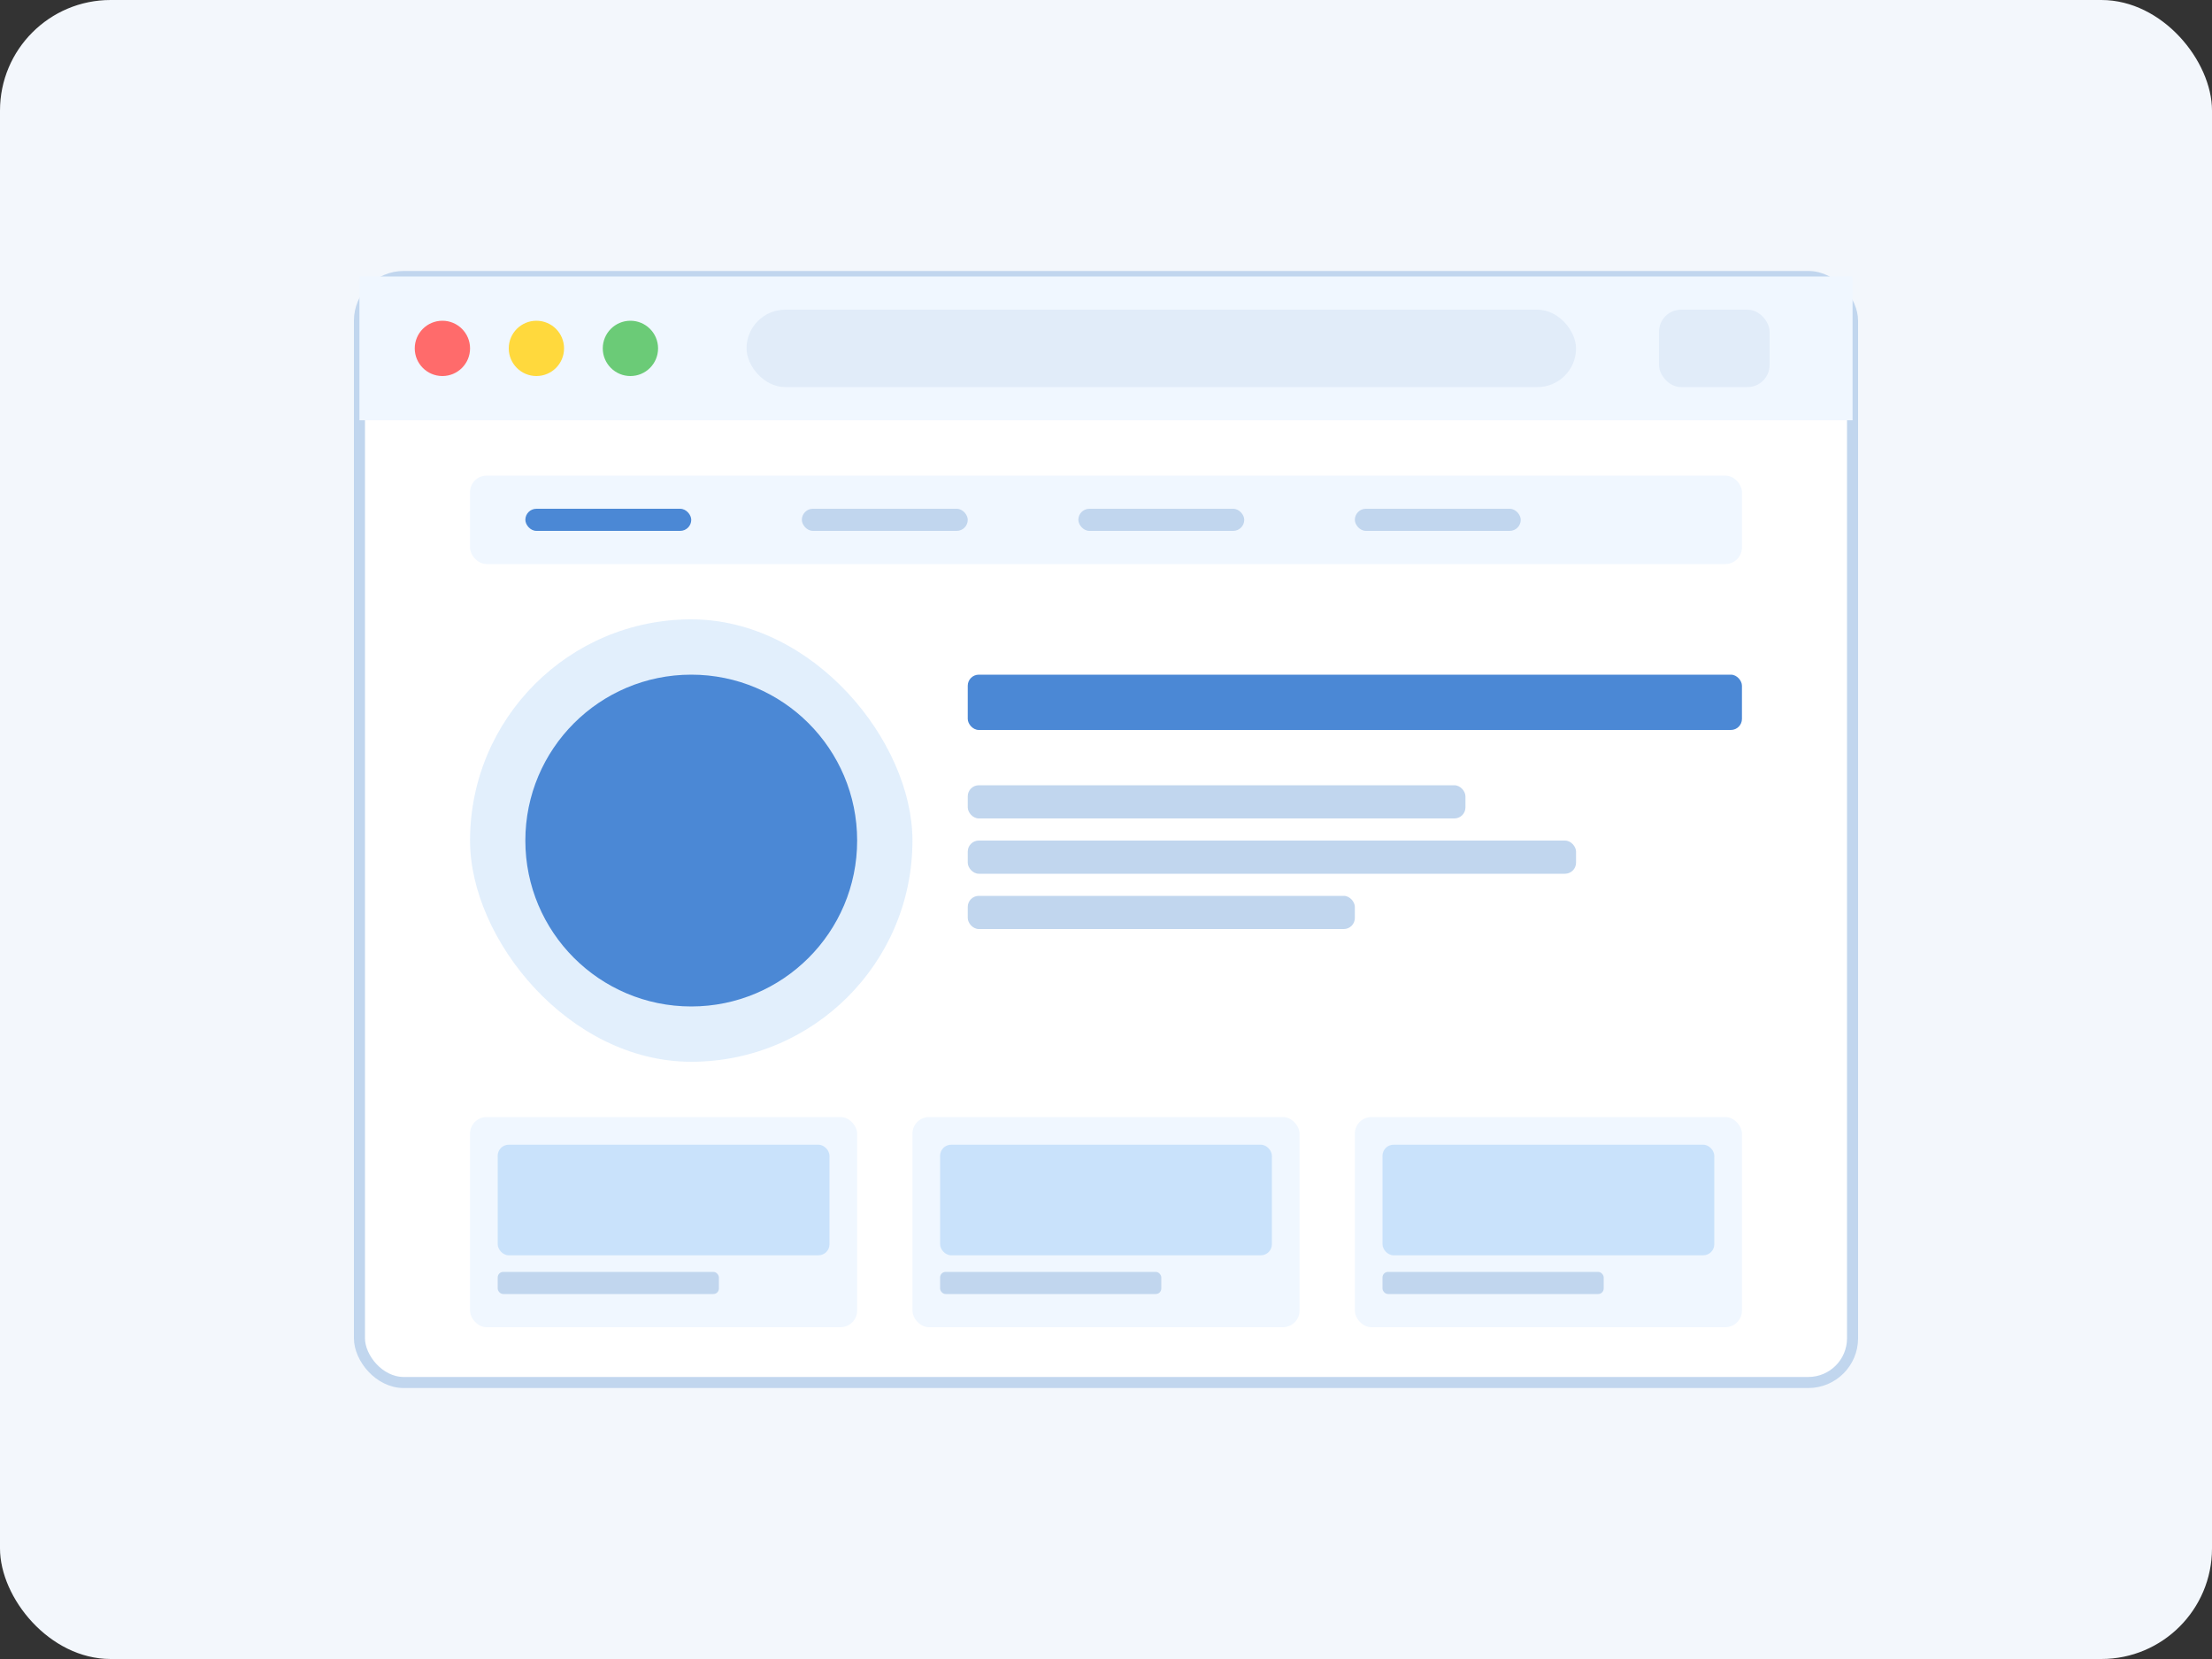 <?xml version="1.0" encoding="UTF-8"?>
<svg width="400" height="300" viewBox="0 0 400 300" fill="none" xmlns="http://www.w3.org/2000/svg">
  <rect x="0" y="0" width="400" height="300" fill="#333333" stroke="none"/>
  <!-- Background -->
  <rect width="400" height="300" rx="20" fill="#F3F7FC"/>
  
  <!-- Website frame -->
  <rect x="65" y="50" width="270" height="200" rx="8" fill="white" stroke="#C1D6EE" stroke-width="2"/>
  
  <!-- Browser header -->
  <rect x="65" y="50" width="270" height="26" rx="8 8 0 0" fill="#F0F7FF"/>
  <circle cx="80" cy="63" r="5" fill="#FF6B6B"/>
  <circle cx="97" cy="63" r="5" fill="#FFD93D"/>
  <circle cx="114" cy="63" r="5" fill="#6BCB77"/>
  <rect x="135" y="56" width="150" height="14" rx="7" fill="#E1ECF9"/>
  <rect x="300" y="56" width="20" height="14" rx="4" fill="#E1ECF9"/>
  
  <!-- Navigation -->
  <rect x="85" y="86" width="230" height="16" rx="3" fill="#F0F7FF"/>
  <rect x="95" y="92" width="30" height="4" rx="2" fill="#4B88D5"/>
  <rect x="145" y="92" width="30" height="4" rx="2" fill="#C1D6EE"/>
  <rect x="195" y="92" width="30" height="4" rx="2" fill="#C1D6EE"/>
  <rect x="245" y="92" width="30" height="4" rx="2" fill="#C1D6EE"/>
  
  <!-- Profile Section -->
  <rect x="85" y="112" width="80" height="80" rx="40" fill="#6EB1F2" fill-opacity="0.2"/>
  <circle cx="125" cy="152" r="30" fill="#4B88D5"/>
  
  <!-- Name and title -->
  <rect x="175" y="122" width="140" height="10" rx="2" fill="#4B88D5"/>
  <rect x="175" y="142" width="90" height="6" rx="2" fill="#C1D6EE"/>
  <rect x="175" y="152" width="110" height="6" rx="2" fill="#C1D6EE"/>
  <rect x="175" y="162" width="70" height="6" rx="2" fill="#C1D6EE"/>
  
  <!-- Project cards -->
  <rect x="85" y="202" width="70" height="38" rx="3" fill="#F0F7FF"/>
  <rect x="90" y="207" width="60" height="20" rx="2" fill="#6EB1F2" fill-opacity="0.3"/>
  <rect x="90" y="230" width="40" height="4" rx="1" fill="#C1D6EE"/>
  
  <rect x="165" y="202" width="70" height="38" rx="3" fill="#F0F7FF"/>
  <rect x="170" y="207" width="60" height="20" rx="2" fill="#6EB1F2" fill-opacity="0.3"/>
  <rect x="170" y="230" width="40" height="4" rx="1" fill="#C1D6EE"/>
  
  <rect x="245" y="202" width="70" height="38" rx="3" fill="#F0F7FF"/>
  <rect x="250" y="207" width="60" height="20" rx="2" fill="#6EB1F2" fill-opacity="0.3"/>
  <rect x="250" y="230" width="40" height="4" rx="1" fill="#C1D6EE"/>
</svg>